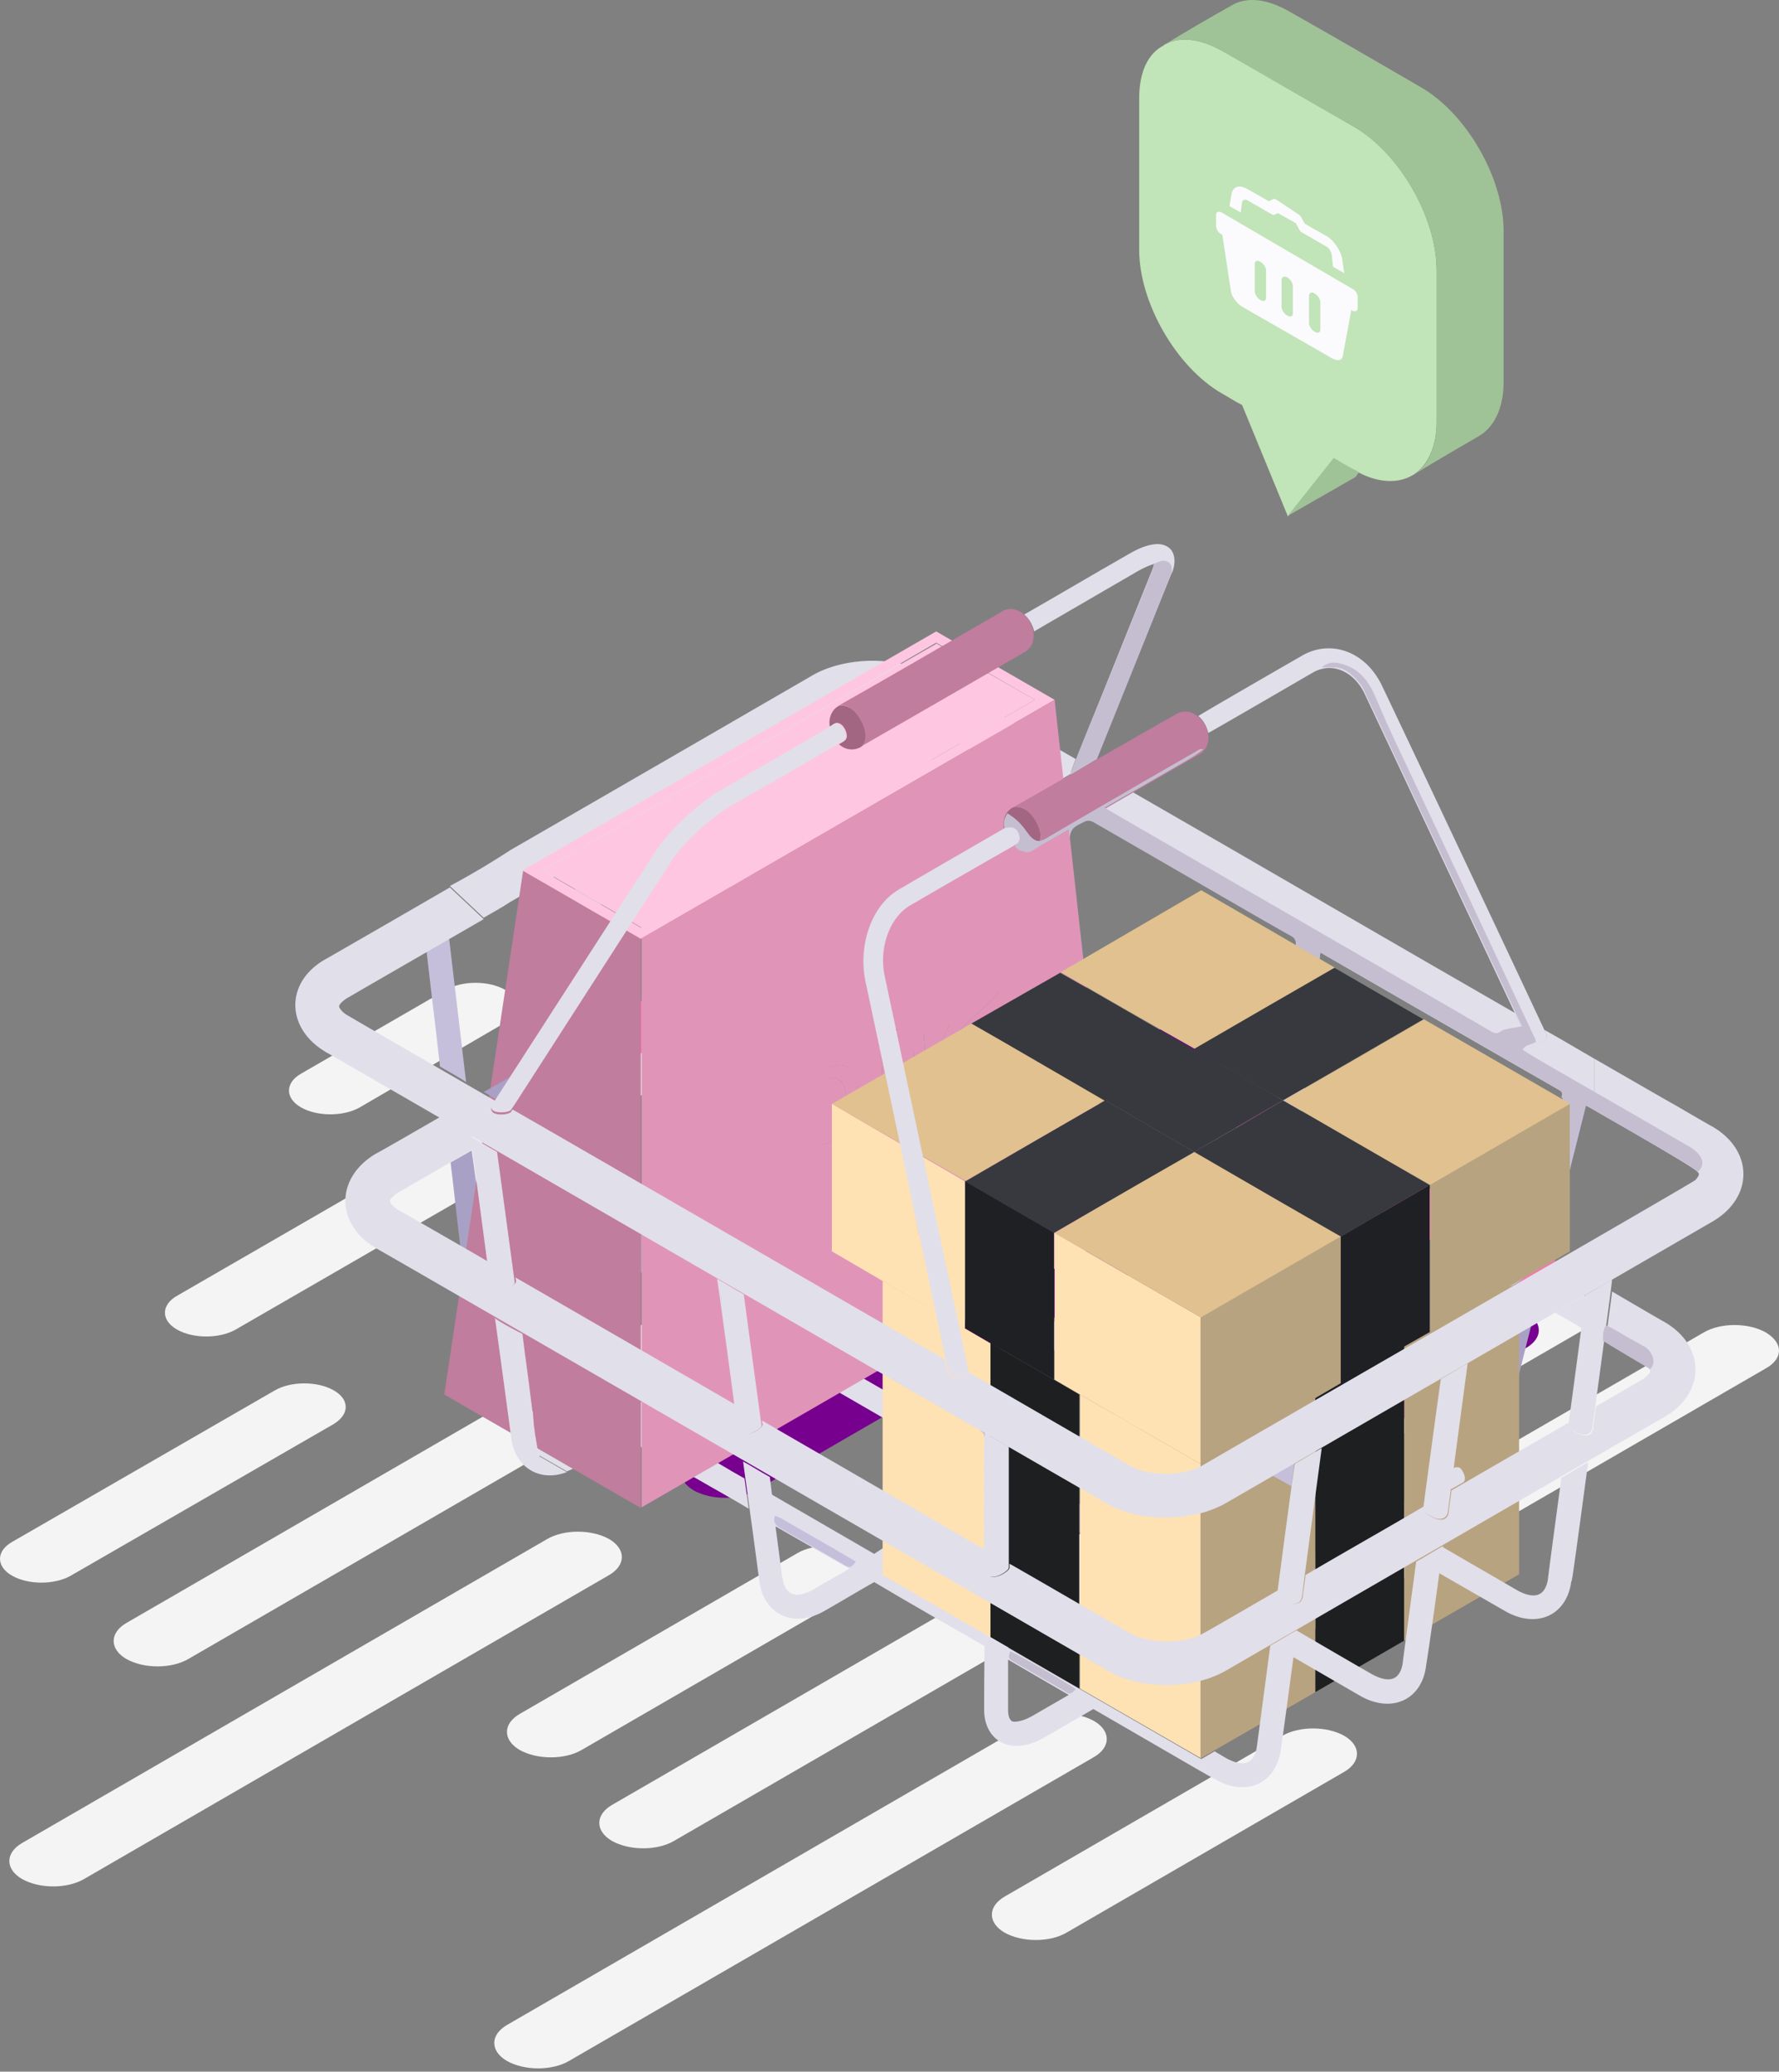 <svg width="409" height="476" fill="none" xmlns="http://www.w3.org/2000/svg"><rect width="100%" height="100%" fill="#808080" stroke="none"/><path d="M76.688 327.214l-60.443 34.839c-3.727 2.107-9.723 2.107-13.45 0-3.727-2.106-3.727-5.671 0-7.778l60.443-34.84c3.727-2.106 9.722-2.106 13.45 0 3.727 2.107 3.727 5.51 0 7.779zm91.716-87.666L54.163 305.5c-3.727 2.106-9.723 2.106-13.45 0-3.727-2.107-3.727-5.672 0-7.778l114.242-65.953c3.727-2.106 9.722-2.106 13.449 0 3.727 2.107 3.727 5.672 0 7.779z" fill="#F4F4F4"/><path d="M234.033 270.823l-114.242 65.952c-3.727 2.107-9.722 2.107-13.449 0-3.727-2.107-3.727-5.672 0-7.778l114.241-65.952c3.727-2.107 9.723-2.107 13.45 0 3.727 2.268 3.727 5.671 0 7.778zm71.137-40.998l-33.381 19.283c-3.727 2.107-9.723 2.107-13.45 0-3.727-2.106-3.727-5.671 0-7.778l33.381-19.283c3.727-2.107 9.723-2.107 13.45 0 3.727 2.106 3.727 5.509 0 7.778z" fill="#77008F"/><path d="M116.065 235.012l-33.382 19.446c-3.727 2.106-9.722 2.106-13.45 0-3.726-2.107-3.726-5.672 0-7.778l33.382-19.284c3.727-2.106 9.723-2.106 13.45 0 3.727 2.107 3.727 5.51 0 7.616zm81.509 130.12l-63.846 36.946c-3.889 2.269-10.208 2.269-14.26 0-3.889-2.269-3.889-5.996 0-8.264l63.846-36.947c3.889-2.268 10.209-2.268 14.26 0 3.889 2.431 3.889 5.996 0 8.265zm-57.526-3.239L19.325 431.735c-3.89 2.268-10.21 2.268-14.26 0-3.89-2.269-3.89-5.996 0-8.265l120.723-69.841c3.889-2.268 10.209-2.268 14.26 0 3.889 2.269 3.889 5.996 0 8.264z" fill="#F4F4F4"/><path d="M294.476 272.606l-120.723 69.842c-3.889 2.268-10.209 2.268-14.26 0-3.889-2.269-3.889-5.996 0-8.265l120.723-69.841c3.889-2.269 10.209-2.269 14.26 0 3.889 2.269 3.889 5.996 0 8.264z" fill="#77008F"/><path d="M363.832 305.667l-120.724 69.841c-3.889 2.269-10.208 2.269-14.26 0-3.889-2.268-3.889-5.996 0-8.264l120.724-69.841c3.889-2.269 10.208-2.269 14.26 0 3.889 2.43 3.889 6.157 0 8.264zm-199.802 5.67L43.307 381.178c-3.889 2.269-10.209 2.269-14.26 0-3.889-2.269-3.889-5.996 0-8.264l120.723-69.841c3.889-2.269 10.209-2.269 14.26 0 3.889 2.268 3.889 5.995 0 8.264z" fill="#F4F4F4"/><path d="M239.219 267.907l-35.326 20.418c-3.889 2.268-10.209 2.268-14.26 0-3.889-2.269-3.889-5.996 0-8.265l35.326-20.417c3.889-2.269 10.209-2.269 14.26 0 3.889 2.268 3.889 5.996 0 8.264z" fill="#77008F"/><path d="M309.059 407.102l-63.846 36.947c-3.889 2.268-10.209 2.268-14.26 0-3.889-2.269-3.889-5.996 0-8.265l63.846-36.946c3.889-2.268 10.209-2.268 14.26 0 3.889 2.269 3.889 5.996 0 8.264zm-57.526-3.402L130.81 473.541c-3.889 2.269-10.209 2.269-14.26 0-3.889-2.268-3.889-5.995 0-8.264l120.724-69.841c3.889-2.269 10.208-2.269 14.259 0 3.89 2.268 3.89 5.996 0 8.264zm154.429-89.287l-120.724 69.841c-3.889 2.269-10.208 2.269-14.26 0-3.889-2.268-3.889-5.995 0-8.264l120.724-69.841c3.889-2.269 10.208-2.269 14.26 0 4.051 2.43 4.051 5.995 0 8.264zm-130.283 38.729l-120.724 69.841c-3.889 2.268-10.209 2.268-14.26 0-3.889-2.269-3.889-5.996 0-8.265l120.724-69.841c3.889-2.268 10.208-2.268 14.26 0 3.889 2.431 3.889 5.996 0 8.265z" fill="#F4F4F4"/><path d="M350.867 309.714l-35.326 20.417c-3.889 2.269-10.209 2.269-14.26 0-3.889-2.268-3.889-5.995 0-8.264l35.326-20.417c3.889-2.269 10.209-2.269 14.26 0 3.889 2.43 3.889 5.995 0 8.264z" fill="#77008F"/><path d="M261.904 22.57v34.84c0 12.153 8.589 27.061 19.122 33.057 1.458.81 2.916 1.782 4.537 2.592l10.533 25.603 10.533-13.287c1.458.81 2.916 1.782 4.537 2.592.486.325.81.487 1.296.649 4.699 2.43 9.075 2.43 12.154.648.162 0 .162-.162.324-.162 3.241-2.107 5.347-6.32 5.347-12.154v-34.84c0-12.152-8.588-27.06-19.121-33.056-10.047-5.834-20.094-11.667-30.14-17.339-5.186-2.917-9.885-3.403-13.288-1.458 0 0-.162 0-.162.162-3.565 1.782-5.672 5.995-5.672 12.153z" fill="#C1E4B8"/><path d="M340.01 100.191c3.403-1.944 5.671-6.32 5.671-12.315v-34.84c0-12.153-8.588-27.061-19.121-33.057-10.047-5.833-20.093-11.667-30.14-17.339-5.348-3.079-10.047-3.403-13.45-1.296-5.185 2.917-10.209 5.834-15.232 8.912 3.403-1.944 8.102-1.458 13.288 1.459 10.046 5.833 20.093 11.667 30.14 17.339 10.533 6.157 19.121 20.903 19.121 33.057v34.84c0 5.995-2.106 10.208-5.347 12.153 5.023-3.079 10.046-5.996 15.07-8.913zm-33.381 5.024l-10.533 13.288 15.556-8.913.81-1.134c-.486-.162-.81-.486-1.296-.648-1.621-.811-3.079-1.783-4.537-2.593z" fill="#A0C297"/><path d="M293.503 45.906c-.324-.162-.648-.324-.81-.162l-.973.486-4.861-2.755c-1.944-1.134-3.403-.648-3.727 1.135l-.486 2.755 2.593 1.458.324-2.43c.162-.487.648-.649 1.296-.325l5.348 3.079c.324.162.648.324.81.162l.81-.324 4.051 2.269.81 1.458c.162.324.487.648.811.81l5.347 3.079c.648.324 1.134 1.134 1.296 1.782l.324 2.917 2.593 1.459-.486-3.241c-.324-1.945-1.944-4.375-3.727-5.348l-4.861-2.754-.811-1.459a1.952 1.952 0 00-.81-.81l-4.861-3.24zm-12.64 2.917c-.648-.324-1.296-.162-1.296.486v2.593c0 .648.486 1.62 1.296 1.944l.163.162 1.944 12.802c.162 1.296 1.296 2.755 2.431 3.565l20.903 11.991c1.297.648 2.269.486 2.431-.648l1.945-10.533.162.162c.648.324 1.296.162 1.296-.486v-2.593c0-.648-.486-1.62-1.296-1.944l-29.979-17.501zm21.39 18.635c.649.324 1.297 1.296 1.297 1.945v6.32c0 .648-.486.972-1.297.485-.648-.324-1.296-1.296-1.296-1.944v-6.32c0-.648.648-.972 1.296-.486zm-6.319-3.727c.648.324 1.296 1.296 1.296 1.944v6.32c0 .648-.486.972-1.296.486-.649-.324-1.297-1.296-1.297-1.944v-6.32c.162-.648.648-.81 1.297-.486zm-6.158-3.565c.648.324 1.296 1.296 1.296 1.945v6.32c0 .648-.486.972-1.296.485-.648-.324-1.296-1.296-1.296-1.944v-6.32c0-.648.486-.972 1.296-.486z" fill="#FBFAFC"/><path d="M179.91 362.538c.162 1.134.486 2.269 1.296 3.079 1.459 1.458 3.889.648 5.672-.324 0 0-.162 0 8.426-4.861l-17.014-9.723c1.62 11.991 1.458 11.667 1.62 11.829zm24.145-7.454c1.944 1.134 3.727 2.107 5.671 3.241-1.134.648-2.106 1.296-3.241 1.944 6.644 3.89 13.288 7.617 19.932 11.506v6.481c-8.427-4.861-17.015-9.722-25.441-14.746-3.727 2.107-7.454 4.376-11.181 6.482-7.292 4.375-14.26.972-15.232-6.806 0-.162-2.431-18.149-3.728-27.385 2.107 1.134 4.052 2.43 6.158 3.565.162 1.296.324 2.754.486 4.051 0 0-.324-.162 23.497 13.612.972-.649 1.944-1.297 3.079-1.945zm46.182-167.063c62.387 36.136 97.065 56.067 116.348 67.086v-11.829c-3.403-1.944-7.13-4.213-11.505-6.644.162.487.324.811.486 1.135.162.324 0 .486-.162.81-.486.486-1.459 1.134-2.269 1.296-.81.162-1.62-.324-1.944-.972 0 0-2.593-5.509-2.917-6.158-29.33-16.852-58.498-33.867-87.828-50.72-3.403 1.945-6.806 3.889-10.209 5.996z" fill="#E1DFEA"/><path d="M234.357 344.067c14.909 8.588 29.979 17.339 44.887 25.927-4.051 2.431-8.264 4.699-12.316 7.13 3.565.162 7.13-.486 9.561-1.945 0 0 17.015-9.884 17.177-9.884l.486-3.889-9.237 5.347c-14.908-8.588-29.978-17.339-44.886-25.927 1.134-.648 2.107-1.296 3.241-1.944-1.945-1.135-3.727-2.107-5.672-3.241-1.134.648-2.106 1.296-3.241 1.944l-2.43-1.458v9.236c.81-.324 1.62-.81 2.43-1.296zm78.43 6.647c-4.051 2.431-8.264 4.699-12.315 7.13l-.487 3.889c9.075-5.348 18.311-10.533 27.386-15.88l.486-3.89c-3.241 1.783-6.32 3.565-9.399 5.51-5.185-2.917-10.208-5.996-15.394-8.912-.324 1.944-.486 4.051-.81 5.995 3.403 2.107 6.968 4.213 10.533 6.158zm33.543-23.338c1.944-7.616 3.727-15.07 5.671-22.687l-6.806 3.89c-4.375 17.5-4.375 17.338-4.375 17.338-.81 3.403-3.241 7.94-6.806 11.343-.162 1.621-.486 3.241-.648 4.862 2.593-1.459 5.024-2.917 7.616-4.375 2.431-2.917 4.376-6.644 5.348-10.371z" fill="#A9A1C5"/><path d="M359.617 251.053c-1.134 4.375-8.75 35.325-9.236 37.108-.162.81.162 1.62.972 1.944 1.134.325 3.079 0 4.051-.648.486-.162.486-.324.486-.648 2.917-11.667 5.834-23.172 8.751-34.839-1.783-.973-3.403-1.945-5.024-2.917zm-66.113 4.537c0 .486 0 .81.324 1.296.81 1.134 3.079.486 4.537 0 .162-.162.81-.324.81-.486v-.162c1.459-12.478 2.917-24.955 4.376-37.27-1.783-.973-3.565-2.107-5.348-3.079-.648 4.699-3.889 33.057-4.699 39.701zm-122.992-76.807c0-.649-.163-1.135-.163-1.783-1.782.972-3.565 2.107-5.347 3.079 0 .648.162 1.296.162 1.944 1.134-.972 1.458-.972 5.348-3.24z" fill="#C5BFDB"/><path d="M157.386 316.355c1.945 1.134 3.727 2.107 5.672 3.241 1.62-.972 3.403-1.945 5.023-2.917-.324-1.944-.486-4.051-.81-5.995-3.241 1.782-6.482 3.727-9.885 5.671zm137.089-19.442s-.162 1.62 3.403-29.817c-1.783-.972-3.565-2.106-5.348-3.078-1.296 10.695-2.43 21.552-3.727 32.246-.648 5.834-5.023 12.64-9.722 15.395-3.727 2.268-7.616 4.375-11.344 6.644-17.014-9.723-33.867-19.608-50.882-29.331.487 2.431.973 4.862 1.621 7.454l43.752 25.279c-4.699 2.755-9.561 5.51-14.26 8.265 1.945 1.134 3.727 2.106 5.672 3.241 4.699-2.755 9.56-5.51 14.259-8.265 4.862 2.755 9.723 5.672 14.585 8.427 1.944-1.135 3.727-2.107 5.671-3.241-4.861-2.755-9.723-5.672-14.584-8.427 2.917-1.62 5.672-3.24 8.588-5.023 6.158-3.727 11.506-12.153 12.316-19.769zm-78.915-14.1c.486 1.945.81 3.889 1.296 5.834 8.427-4.861 8.265-4.861 8.265-4.861 6.319-3.565 11.667-12.154 12.477-19.608 2.107-17.825 3.403-29.816 3.403-29.816-1.782-.972-3.565-2.107-5.347-3.079-2.107 17.825-3.727 32.085-3.727 32.247-.649 5.834-4.862 12.64-9.723 15.394 0 0 .324-.162-6.644 3.889z" fill="#A9A1C5"/><path d="M236.626 222.858c0 .324 0 .81.324 1.134.972 1.135 3.079.649 4.537 0 .162 0 .811-.324.811-.486v-.162c1.296-11.019 2.592-21.876 3.727-32.895-1.945 1.135-4.052 2.269-5.996 3.565 0-.162-3.403 28.844-3.403 28.844z" fill="#C5BFDB"/><path d="M121.412 317.653l17.014 9.723c-8.588 5.023-8.426 4.861-8.426 4.861-1.782.973-4.213 1.783-5.671.324-.487-.486-.973-1.296-1.135-2.106l.648 3.889 6.482 3.727c.81-.324 1.621-.648 2.431-1.134 3.727-2.107 7.454-4.376 11.181-6.482 5.509 3.241 11.019 6.32 16.691 9.56 3.889 2.269 7.778 4.376 11.505 6.644-.324-2.268-.648-4.699-.973-6.968-1.458-.81-2.916-1.62-4.213-2.43-5.833-3.403-11.667-6.644-17.338-10.047 1.134-.648 2.106-1.296 3.24-1.945l-2.754-1.62c-.973-.486-1.945-1.134-2.755-1.621-1.134.649-2.107 1.297-3.241 1.945-23.658-13.612-22.2-12.639-23.496-13.774l.81 7.454z" fill="#E1DFEA"/><path d="M113.796 302.905c-2.107-1.134-4.214-2.431-6.158-3.565 1.134 5.185 4.051 10.209 7.616 13.774-.648-3.403-.972-6.806-1.458-10.209z" fill="#C5BFDB"/><path d="M103.587 267.097c.811 6.481 1.459 12.963 2.269 19.445 1.944 1.134 4.051 2.269 5.996 3.565-.649-5.834 0-.972-3.403-25.765-1.459.81-3.079 1.782-4.862 2.755z" fill="#A9A1C5"/><path d="M98.078 218.643c.972 8.751 2.107 17.501 3.079 26.414 1.944 1.134 4.051 2.268 5.996 3.565-1.297-11.019-2.593-21.876-3.889-32.895-1.783.81-3.403 1.944-5.186 2.916zm33.543-19.441c.81 7.292 1.782 14.746 2.593 22.038 1.62-2.431 3.241-4.861 4.699-7.454-.648-5.996-1.458-11.829-2.107-17.825-1.62 1.296-3.403 2.269-5.185 3.241zm9.884 36.944c-.162-.81-1.782-15.07-1.782-15.232-1.621 2.431-3.241 4.861-4.7 7.454l.973 8.426c0 .162.648.487.81.487.972.324 2.755.972 3.727.486.81-.162 1.134-.973.972-1.621z" fill="#C5BFDB"/><path d="M148.798 284.436c-2.593-1.459-5.024-2.917-7.616-4.375 1.782 7.616 6.806 14.259 11.991 17.176 4.375 2.593 8.912 5.186 13.288 7.778-.324-2.268-.649-4.699-.973-6.968-3.241-1.782-6.481-3.727-9.56-5.509a23.964 23.964 0 01-7.13-8.102z" fill="#A9A1C5"/><path d="M177.48 304.69l-5.834-3.403c.486 4.051 1.134 8.102 1.62 12.153 1.459-.81 2.755-1.62 4.214-2.43 16.204 9.398 32.571 18.797 48.775 28.196v-6.482c-14.422-8.265-28.844-16.691-43.266-24.955 1.134-.648 2.107-1.296 3.241-1.945-1.945-1.134-3.727-2.106-5.672-3.241-.972.973-1.944 1.621-3.078 2.107z" fill="#E1DFEA"/><path d="M142.478 244.732c-1.782.973-3.565 2.107-5.347 3.079.81 6.482 1.458 12.964 2.268 19.446 1.945 1.134 4.052 2.268 5.996 3.565-.81-8.751-1.944-17.501-2.917-26.09z" fill="#A9A1C5"/><path d="M170.997 183.646c-2.431 1.297-3.403 1.945-5.185 3.241 1.134 10.209 2.43 20.256 3.565 30.465v.162c.162.486 3.24 1.62 4.537.972.648-.324.972-.972.972-1.62-.162-1.459-1.458-12.316-3.889-33.22z" fill="#C5BFDB"/><path d="M186.553 277.952c6.32 3.565 12.478 7.292 18.797 10.857-4.699 2.754-9.56 5.509-14.26 8.264 1.945 1.134 3.728 2.106 5.672 3.241 4.699-2.755 9.561-5.51 14.26-8.265.81.487 1.62.973 2.431 1.297-.649-2.755-1.135-5.51-1.783-8.264-.162.162-.486.324-.648.324-7.13-4.214-14.422-8.265-21.552-12.478-4.699-2.755-9.074-9.56-9.723-15.394 0-.162-3.727-32.247-3.727-32.247-1.782.972-3.565 2.107-5.347 3.079 3.727 32.085 3.403 29.654 3.403 29.816.81 7.778 6.32 16.043 12.477 19.77z" fill="#A9A1C5"/><path d="M210.051 164.683c9.884 5.672 19.769 11.343 29.492 17.015 2.268-1.297 4.375-2.593 6.643-3.889 0-.486 0-.486 1.135-3.403-9.075-5.186-18.149-10.533-27.224-15.718-3.241 2.106-6.644 4.051-10.046 5.995zm-106.626 38.892l7.778 7.292c1.945-1.135 4.051-2.269 5.996-3.565 30.626-17.663 69.517-40.187 73.244-42.294.162-1.134.81-2.107 1.944-2.755 5.348-3.079 10.695-6.157 16.205-9.398-7.778-2.107-16.367-.811-21.714 2.268 0 0-37.757 21.876-69.517 40.187a184.536 184.536 0 01-13.936 8.265z" fill="#E1DFEA"/><path d="M206.647 204.384c-7.292-1.459-14.908 0-19.769 2.755l-12.316 7.13c.162.81.162 1.782.324 2.592 0 .648-.324 1.297-.972 1.621-1.458.648-4.537-.648-4.537-.973v-.162c-9.399 5.348-18.797 10.857-28.196 16.205.162.81.162 1.782.324 2.593 0 .648-.324 1.296-.972 1.62-.972.486-2.755 0-3.727-.486-.162-.162-.81-.324-.81-.486v-.162c-3.403 1.944-6.644 3.889-10.047 5.833-2.593 4.051-5.347 8.265-7.94 12.316 1.134.648 2.43 1.458 3.565 2.106 71.948-41.483 70.489-40.673 70.651-40.835 2.107-1.134 4.862-1.782 7.292-1.944 1.297-4.214 3.727-7.779 7.13-9.723zm148.757 85.073c-.972.486-3.078.972-4.051.648-.81-.324-1.134-.972-.972-1.62 0 0 .486-2.107.648-2.431-17.177-9.885-34.515-19.931-51.692-29.816v.162c0 .162-.486.486-.81.486-1.297.486-3.565 1.134-4.537 0-.325-.324-.325-.81-.325-1.296.163-.811.162-1.621.325-2.593-17.177-9.885-34.354-19.932-51.531-29.816 0 .324 0 .324-.81.648-1.296.486-3.565 1.134-4.537 0-.324-.324-.324-.81-.324-1.296.162-.811.162-1.621.324-2.431-.162 0-21.876-12.802-24.469-13.936l-3.079 1.783c-2.268 1.134-4.051 3.402-5.185 6.319 1.782.324 3.727.81 5.185 1.783.162.162 62.388 35.974 137.9 79.726 3.403-1.945 6.806-3.889 10.209-5.996-.486-.324-.972-.648-1.62-.972-.162.324-.162.486-.649.648z" fill="#FF73B5"/><path d="M120.278 200.012l-18.149 120.399 45.21 26.089V215.73l-27.061-15.718z" fill="#C07D9D"/><path d="M215.236 145.078l27.223 15.718-95.12 54.934-27.223-15.719 95.12-54.933zm-1.297 29.654l23.983-13.936-22.686-13.125c-30.14 17.501-60.281 34.839-90.583 52.34l22.686 13.126 66.6-38.405z" fill="#FFC6E1"/><path d="M124.815 200.008l22.686 13.126 66.601-38.405c0-1.296 1.296-25.603 1.296-26.899-30.302 17.339-60.443 34.84-90.583 52.178z" fill="#FFC6E1"/><path d="M242.459 160.795l13.612 122.83-108.57 62.711v-130.77l94.958-54.771zM172.132 275.36c1.458-.162 2.917-1.134 4.051-2.106.81-.81 1.459-1.945 2.107-3.241.162 2.917.486 5.996.648 8.912.81-.486 1.782-.972 2.593-1.458-.649-8.426-1.297-16.853-1.783-25.279-.81.486-1.62.972-2.269 1.296 0 .811.163 1.621.163 2.431-.649-.648-1.459-1.134-2.431-.972-1.621 0-3.565 1.458-4.537 2.755-2.593 2.754-3.565 6.805-3.403 10.532-.162 3.565 1.134 7.617 4.861 7.13zm12.477-10.857c2.917 3.727 9.885-.324 12.154-6.967.648-2.107.81-4.214.648-6.32-.162-2.269-.81-5.186-2.755-6.158-2.43-1.134-5.671.81-7.616 2.755-1.782 1.782-3.241 4.537-3.727 7.454-.324 2.269-.162 4.861.162 6.644.324.972.648 1.944 1.134 2.592zm16.367-5.833c.81-.486 1.782-.972 2.593-1.459-.811-12.315-.973-12.153-.811-13.125.162-1.134.487-2.269 1.135-3.079.486-.81 1.296-1.296 2.106-1.783.973-.486 2.269-.648 3.079.163.972.81 1.134 2.754 1.134 3.889.163 3.24.487 6.643.649 9.884.81-.486 1.782-.972 2.592-1.458-.648-8.426-1.296-16.853-1.782-25.279-.81.486-1.783.972-2.593 1.458.162 3.079.486 5.996.648 9.075-1.134-.81-2.592-.81-3.889-.324-.972.324-2.106 1.134-2.917 2.106-1.296 1.297-2.106 2.755-2.43 4.376-.324 1.296-.324 2.916-.162 4.375.162 3.565.486 7.292.648 11.181zm17.825-29.006c0-2.431.972-4.699 2.755-6.32 1.134-.972 2.592-1.944 3.727-2.269.972-.324 1.782-.486 2.592.163.486.486.648.972.811 1.62 0 .972-.162 1.945-.649 2.755-.324.486-.81.972-1.134 1.458-3.727 3.889-9.723 7.292-10.533 13.45-.162 1.134-.162 2.593.324 3.727.486 1.296 1.297 2.106 2.593 2.431 1.62.324 3.403-.163 4.861-.973.973-.486 2.269-1.296 3.241-2.268 1.621-1.297 2.917-2.917 3.889-4.7 1.135-2.106 1.783-4.537 1.621-6.968-.811.487-1.783.811-2.593 1.297 0 2.43-.648 4.213-1.62 5.509-.973 1.459-2.431 2.917-4.214 3.889-.972.487-2.268 1.135-3.403.973-.324 0-.486-.162-.81-.162-.486-.162-.81-.649-1.134-1.297-.324-.81-.162-2.106.324-3.403.324-.81.972-1.782 1.782-2.43 1.945-2.107 5.834-5.024 7.617-7.292 1.134-1.621 2.106-3.241 2.43-5.186.324-1.782.162-3.889-1.134-5.185-1.621-1.783-4.699-.648-6.806.486-5.023 2.917-7.454 7.616-7.292 11.991.972-.486 1.945-.81 2.755-1.296z" fill="#E095B8"/><path d="M174.887 254.782c.972 0 1.782.324 2.431.972 0-.81-.162-1.62-.162-2.43.81-.486 1.62-.973 2.268-1.297.648 8.427 1.296 16.853 1.783 25.279-.811.486-1.783.973-2.593 1.459-.162-2.917-.486-5.996-.648-8.913-.486 1.297-1.297 2.431-2.107 3.241a6.197 6.197 0 01-4.051 2.107c-3.727.486-5.023-3.565-5.185-7.292-.162-3.727.972-7.778 3.403-10.533 1.458-1.134 3.402-2.593 4.861-2.593zm-4.051 16.691c.486.486 1.134.81 1.782.81.648 0 1.297-.162 1.783-.486 1.62-.972 2.755-3.241 3.241-5.186.162-.972.324-2.43.162-4.051-.162-1.944-.486-4.213-2.269-5.023-.648-.324-1.296-.324-2.106 0-1.783.81-3.079 2.917-3.565 4.861-.487 1.459-.487 3.079-.325 4.699.162 1.459.325 3.403 1.297 4.376z" fill="#E095B8"/><path d="M170.025 262.399c-.486 1.459-.486 3.079-.324 4.7.162 1.296.324 3.241 1.296 4.375.487.486 1.135.81 1.783.81.648 0 1.296-.162 1.782-.486 1.621-.972 2.755-3.241 3.241-5.186.162-.972.324-2.43.162-4.051-.162-1.944-.486-4.213-2.268-5.023-.649-.324-1.297-.324-2.107 0-1.944.81-3.079 3.079-3.565 4.861zm17.015-14.586c1.944-1.944 5.185-3.889 7.616-2.754 2.107.972 2.593 3.889 2.755 6.157.162 2.269 0 4.376-.648 6.32-2.107 6.644-9.075 10.695-12.154 6.968-.648-.81-.972-1.783-1.134-2.593-.324-1.782-.648-4.375-.162-6.644.486-2.916 1.944-5.671 3.727-7.454zm.972 14.908c.81.325 1.783.163 2.593-.324.972-.486 1.944-1.458 2.431-2.43 1.134-1.783 1.782-4.051 1.62-7.292-.162-1.459-.324-3.241-1.296-4.213-.811-.811-2.107-1.135-3.727-.162a8.668 8.668 0 00-2.431 2.43c-.972 1.621-1.458 3.403-1.458 5.51 0 1.296.162 3.403.648 4.699.324.81.81 1.458 1.62 1.782z" fill="#E095B8"/><path d="M185.744 256.243c0 1.296.162 3.403.648 4.699.324.81.81 1.459 1.62 1.783.81.324 1.783.162 2.593-.324.972-.487 1.944-1.459 2.431-2.431 1.134-1.783 1.782-4.051 1.62-7.292-.162-1.458-.324-3.241-1.296-4.213-.811-.81-2.107-1.135-3.727-.162a8.668 8.668 0 00-2.431 2.43c-.972 1.783-1.458 3.565-1.458 5.51zm14.584-13.289c-.325 1.297-.325 2.917-.162 4.376.324 3.727.486 7.616.81 11.505.81-.486 1.782-.973 2.592-1.459-.81-12.315-.972-12.153-.81-13.125.162-1.135.486-2.269 1.135-3.079.486-.81 1.296-1.296 2.106-1.783.972-.486 2.269-.648 3.079.162.972.811 1.134 2.755 1.134 3.89.162 3.24.486 6.643.648 9.884.811-.486 1.783-.972 2.593-1.458-.648-8.426-1.296-16.853-1.782-25.279-.811.486-1.783.972-2.593 1.458.162 3.079.486 5.996.648 9.075-1.134-.81-2.593-.81-3.889-.324-.972.324-2.106 1.134-2.917 2.106-1.458.973-2.268 2.431-2.592 4.051z" fill="#E095B8"/><path d="M215.236 147.83c0 1.296-1.296 25.603-1.296 26.899l23.982-13.935-22.686-12.964z" fill="#FFC6E1"/><path d="M223.338 218.969c-5.023 2.916-7.454 7.616-7.292 11.991.972-.486 1.783-.81 2.755-1.296 0-2.431.972-4.7 2.755-6.32 1.134-.972 2.592-1.945 3.727-2.269.972-.324 1.782-.486 2.592.162.487.486.649.972.811 1.621 0 .972-.162 1.944-.648 2.754-.325.487-.811.973-1.135 1.459-3.727 3.889-9.722 7.292-10.533 13.45-.162 1.134-.162 2.592.324 3.727.487 1.296 1.297 2.106 2.593 2.43 1.621.324 3.403-.162 4.861-.972.973-.486 2.269-1.296 3.241-2.269 1.621-1.296 2.917-2.916 3.889-4.699 1.135-2.107 1.783-4.537 1.621-6.968-.81.486-1.783.81-2.593 1.296 0 2.431-.648 4.214-1.62 5.51-.973 1.458-2.431 2.917-4.213 3.889-.973.486-2.269 1.134-3.403.972-.325 0-.487-.162-.811-.162-.486-.162-.81-.648-1.134-1.296-.324-.81-.162-2.107.324-3.403.324-.81.972-1.783 1.783-2.431 1.944-2.106 5.833-5.023 7.616-7.292 1.134-1.62 2.106-3.241 2.43-5.185.324-1.783.162-3.889-1.134-5.186-1.62-1.782-4.699-.81-6.806.487z" fill="#E095B8"/><path d="M111.204 250.889c.972.486 1.782 1.135 2.754 1.621a87.003 87.003 0 003.241-5.024c-1.944 1.135-3.889 2.269-5.995 3.403z" fill="#A9A1C5"/><path d="M192.874 171.004c1.62 1.459 3.565 1.459 5.023.649.324-.162.486-.486.81-.811 1.297-2.268-.81-6.643-3.079-8.102-.972-.486-2.106-.972-2.916-.486-1.621.972-2.269 2.917-1.945 4.699.972-.648 1.296-.81 1.296-.81.324-.162.811 0 1.135.162 1.296.81 1.944 3.079 1.134 3.727-.162.162 0 .162-1.458.972z" fill="#A26582"/><path d="M165.165 181.86c-5.672 3.565-11.668 9.399-14.584 13.936l-37.433 58.012c-.324.324-.324.972.162 1.297.973.81 3.889.486 4.213-.162 4.052-6.158-11.667 18.149 36.785-57.04 2.43-3.727 6.968-8.102 11.343-11.181 3.241-2.269 3.079-1.783 28.357-16.529l.163-.162c.648-.648.162-2.268-.649-3.079-.486-.486-1.134-.972-1.782-.648.162.162-25.441 14.908-26.575 15.556z" fill="#E1DFEA"/><path d="M214.264 349.251c1.945 1.134 3.727 2.107 5.672 3.241 2.106-1.296 4.213-2.431 6.319-3.727v-6.482c-3.889 2.269-7.94 4.537-11.991 6.968z" fill="#A9A1C5"/><path d="M235.653 149.775c3.565-2.107 1.945-8.102-1.782-9.561-1.297-.486-2.755-.324-3.565.324-20.418 11.83-33.057 19.122-37.757 21.714.811-.486 2.107-.162 2.917.486 2.269 1.459 4.375 5.672 3.079 8.103a1.952 1.952 0 01-.81.81c22.524-12.964 16.042-9.237 37.918-21.876z" fill="#C07D9D"/><path d="M232.737 185.588c-1.458.81-2.268 2.593-1.944 4.699.486-.162.81-.486 1.296-.648.973-.648 2.755 1.135 2.755 2.755 0 .486-.162.972-.486 1.134-.486.162-.81.486-1.297.648 1.783 1.459 3.728 1.459 5.024.649.972-.487 1.134-1.945 1.134-3.079-.162-1.945-1.62-4.537-3.241-5.672-.972-.486-2.268-.972-3.241-.486z" fill="#A26582"/><path d="M223.337 235.17l-32.085 18.473 30.789 17.663c10.695-6.158 21.39-12.316 32.247-18.635-10.371-5.672-20.58-11.667-30.951-17.501z" fill="#E0C18F"/><path d="M202.92 294.318v67.573l24.955 14.422V308.74l-5.834-3.403-19.121-11.019z" fill="#FFE2B3"/><path d="M191.252 287.512l11.668 6.806 18.959 11.019v-33.868l-30.627-17.824v33.867z" fill="#FFE2B3"/><path d="M221.879 305.172l5.834 3.403 14.584 8.426v-33.867l-20.418-11.829v33.867z" fill="#1F2024"/><path d="M221.879 271.469l20.418 11.829c10.694-6.157 21.389-12.315 32.246-18.635-6.805-3.889-13.611-7.94-20.417-11.829-10.695 6.158-21.39 12.315-32.247 18.635z" fill="#38393F"/><path d="M223.337 235.169c10.208 5.834 20.417 11.829 30.788 17.825 6.806-3.889 13.612-7.94 20.418-11.829-10.209-5.834-20.418-11.829-30.789-17.663l-20.417 11.667z" fill="#38393F"/><path d="M227.712 376.149l20.418 11.829v-67.573l-5.834-3.402-14.584-8.427v67.573z" fill="#1E1F21"/><path d="M242.459 317.002l5.834 3.403 27.871 16.042v-33.705l-33.705-19.445v33.705z" fill="#FFE2B3"/><path d="M242.459 283.297l33.705 19.446 32.247-18.636c-11.181-6.481-22.362-12.963-33.705-19.445-10.857 6.158-21.552 12.315-32.247 18.635zm1.457-59.955c10.209 5.996 20.418 11.829 30.789 17.663 10.695-6.158 21.39-12.315 32.247-18.635l-30.789-17.825-32.247 18.797z" fill="#E0C18F"/><path d="M248.292 387.977l27.872 16.042v-67.572l-27.872-16.043v67.573z" fill="#FFE2B3"/><path d="M274.543 241.004c-6.806 3.889-13.612 7.94-20.418 11.829 6.806 3.889 13.612 7.94 20.418 11.829 6.805-3.889 13.611-7.94 20.417-11.829-6.644-3.889-13.449-7.94-20.417-11.829z" fill="#38393F"/><path d="M274.543 264.663c11.181 6.482 22.362 12.964 33.705 19.446l20.418-11.83c-11.181-6.481-22.362-12.963-33.705-19.445-6.644 3.889-13.45 7.94-20.418 11.829zm32.247-42.294c-10.695 6.158-21.39 12.316-32.247 18.635 6.806 3.889 13.612 7.94 20.418 11.83 10.695-6.158 21.39-12.316 32.246-18.636l-20.417-11.829z" fill="#38393F"/><path d="M276.002 336.449v67.573l26.413-15.233v-67.572l-26.413 15.232z" fill="#B8A381"/><path d="M276.002 336.448l26.413-15.07 5.834-3.403v-33.868l-32.247 18.636v33.705z" fill="#B8A381"/><path d="M295.123 252.836c11.181 6.482 22.362 12.964 33.705 19.446l32.247-18.635-33.705-19.446c-10.857 6.32-21.552 12.478-32.247 18.635z" fill="#E0C18F"/><path d="M302.415 388.787l20.418-11.83v-67.572l-14.584 8.426-5.834 3.403v67.573z" fill="#1E1F21"/><path d="M308.249 284.109v33.867l14.584-8.426 5.833-3.403v-33.868l-20.417 11.83z" fill="#1F2024"/><path d="M322.832 309.388v67.573l26.413-15.232v-67.573l-20.417 11.829-5.996 3.403z" fill="#B8A381"/><path d="M328.828 272.28v33.867l20.417-11.829 11.667-6.806v-33.867l-32.084 18.635z" fill="#B8A381"/><path d="M231.926 360.107v-27.71c-1.944-1.134-3.727-2.106-5.671-3.241 0 32.895-.162 31.437.162 32.247.81 1.459 2.917.972 4.375 0 .486-.324 1.134-.81 1.134-1.296zm37.595-228.642c.648-1.783.81-3.727-.324-5.186-3.079-3.403-9.723 1.135-9.885 1.135-7.94 4.537-15.881 9.236-23.821 13.773 1.135.973 1.945 2.431 2.269 3.889 0 0-.324.162 23.982-13.935 1.135-.649 2.593-1.297 3.727-1.621-20.417 50.882-19.283 47.803-19.283 48.289 1.945-1.134 4.051-2.268 5.996-3.565 17.501-43.265 17.177-42.779 17.339-42.779z" fill="#E1DFEA"/><path d="M292.531 339.044l4.375 2.43c.162-1.782.486-3.565.648-5.347-1.62.972-3.241 1.945-5.023 2.917z" fill="#C5BFDB"/><path d="M327.209 346.66c-.163.649.972 1.297 1.62 1.621 2.431 1.458 3.889.486 4.051-.972 0 0 2.431-18.311 4.537-34.03-2.106 1.135-4.051 2.431-6.157 3.565-.486 3.241-3.889 28.358-4.051 29.816zm37.918-10.695c-2.106 1.134-4.051 2.431-6.157 3.565-2.431 17.987-3.079 23.01-3.079 23.172-.162 1.135-.486 2.269-1.297 3.079-1.458 1.458-3.889.648-5.671-.324-5.834-3.403-11.505-6.644-17.339-10.047-.324 1.945-.486 4.051-.81 5.996l15.232 8.75c7.292 4.213 14.26.973 15.232-6.806.162 0 .162.324 3.889-27.385zm-9.722-97.39c.162-.162.324-.486.162-.81 0-.162-30.627-65.142-37.919-80.374-3.889-7.941-11.991-10.533-18.473-6.644 0 0-23.658 13.612-23.658 13.774l.162.162c1.134.972 1.782 2.43 2.106 3.727.162 0 24.145-13.936 24.145-13.936 4.699-2.593 9.723.162 11.991 5.347 0 0 37.27 79.078 37.27 79.24.325.648.973 1.134 1.945.972.81-.324 1.944-.972 2.269-1.458zm2.106 63.035a119.655 119.655 0 016.158 3.565c.324-2.593.648-5.024.972-7.616-2.43 1.296-4.861 2.754-7.13 4.051z" fill="#E1DFEA"/><path d="M360.589 327.379a.89.89 0 00.486.81c.649.649 1.945 1.297 2.917 1.459 1.135.162 1.945-.486 2.107-1.621.324-2.43 4.051-29.654 4.537-34.029-2.106 1.134-4.051 2.431-6.158 3.565.163 0-3.889 29.816-3.889 29.816z" fill="#E1DFEA"/><path d="M232.737 185.586c.972-.486 2.268 0 3.241.648 1.62 1.135 3.079 3.565 3.241 5.672.162 1.134-.162 2.593-1.135 3.079.486-.324 7.94-4.538 7.94-4.538.973-.486 24.307-14.097 29.817-17.176 2.916-1.783 2.43-6.158-.162-8.427-1.783-1.62-3.727-1.62-5.186-.81.162-.162-37.594 21.552-37.756 21.552z" fill="#C07D9D"/><path d="M293.666 365.944c-.162.648.972 1.458 1.62 1.782.81.486 1.945.972 2.917.648.648-.162.972-.81 1.134-1.458.162-1.782 4.213-31.761 4.537-34.191-2.106 1.134-4.051 2.43-6.157 3.565-.162 0-4.051 29.654-4.051 29.654zM169.54 328.027c0 .162.162.486.162.648.81 1.621 3.078.811 4.537-.162.486-.324.972-.81.81-1.134 0 0-4.051-29.816-4.051-29.978-2.107-1.134-4.051-2.431-6.158-3.565.162 0 4.538 33.057 4.7 34.191zm-60.929-63.686c4.375 32.895 4.051 31.112 4.375 31.598.81 1.621 3.079.81 4.537-.162.324-.324.811-.648.811-1.134l-4.052-29.978c-2.106-1.135-4.051-2.431-6.157-3.565.324 1.62.486 3.078.486 3.241zm126.232-71.948c0-1.62-1.783-3.403-2.755-2.754 0 0-25.279 14.584-25.441 14.746-6.644 3.889-9.399 13.449-7.616 21.389 0 0 4.699 21.876 18.311 86.37.162.972.486 1.945.648 2.917.162.648.81 1.134 1.782 1.296 1.135.162 2.755-.486 2.917-.81.162-.162.972 4.375-19.283-91.231 0-.162-1.296-4.699.81-10.047 1.134-2.917 3.079-5.185 5.186-6.319.162-.163 24.954-14.422 25.116-14.422.163-.162.325-.649.325-1.135z" fill="#E1DFEA"/><path d="M119.954 306.473c.162.162.324.162.486.324l-.486-.324z" fill="#C5BED1"/><path d="M113.797 302.908c.972 6.806 3.727 27.386 3.727 27.386.81 6.806 6.481 10.371 12.801 7.94l-6.482-3.727-.648-3.889c0-.324-.162-.648-.162-.972l-.324-2.431v-.324l-.162-1.783c0-.324 0-.648-.162-.972l-.81-6.482-.973-7.292-.486-3.889c-2.268-1.134-4.375-2.268-6.319-3.565zm263.484 10.048c.648.324 1.296.81 1.783 1.458.324.486.324.486.324.649 0 .324-.487.81-.811 1.134-.648.648 0 .162-11.667 6.968-.162 1.62-.486 3.241-.648 5.023-.162 1.134-.81 1.783-2.107 1.621-.972-.162-2.268-.811-2.916-1.459-.324-.324-.487-.486-.487-.81l.162-.81c-5.347 3.079-9.56 5.509-27.223 15.718-.162 1.62-.486 3.403-.648 5.023-.162 1.459-1.459 2.431-4.051.973-.486-.324-1.783-.973-1.621-1.621 0-.324 0-.486.162-.81-9.074 5.348-18.311 10.533-27.385 15.88-.162 1.621-.486 3.403-.648 5.024-.162.648-.487 1.296-1.135 1.458-.81.324-2.106-.162-2.917-.648-.486-.324-1.782-1.134-1.62-1.783 0-.162 0-.486.162-.648 0 0-17.015 9.885-17.177 9.885-2.43 1.458-5.995 2.107-9.56 1.945-2.917-.162-5.672-.811-7.616-1.945-.324-.162-27.386-15.88-27.548-15.88v.81c0 .486-.648.972-1.134 1.296-1.459.973-3.565 1.459-4.375 0-.325-.648-.162-.648-.162-5.347-10.533-5.996 12.153 6.968-51.207-29.654 0 .324 0 .486.162.81 0 .486-.486.81-.81 1.134-1.458 1.135-3.727 1.783-4.537.162-.162-.486-.162-.324-.81-5.671-8.913-5.186-38.081-22.038-50.72-29.33l.162.81c0 .486-.486.81-.81 1.134-1.459 1.134-3.727 1.783-4.538.162-.162-.486-.162-.324-.81-5.671h-.162a2782.001 2782.001 0 00-20.58-11.83s-1.134-.648-1.782-1.458c-.324-.486-.324-.486-.324-.648v-.162c.162-.648 1.458-1.621 2.106-1.945 17.825-10.371 17.177-9.885 17.177-9.885a148.691 148.691 0 00-.486-3.24c-2.431-1.459-4.699-2.755-7.13-4.214 0 0-14.584 8.427-14.746 8.427-9.56 5.509-9.56 16.366 0 21.876.162 0 167.878 96.902 167.878 96.902.162 0 2.593 1.783 7.292 2.755 6.806 1.459 14.746.486 20.256-2.755 0 0 100.467-58.174 100.629-58.174 9.561-5.509 9.561-16.366 0-21.876 0 0 .162.162-11.991-6.967-.486 3.727-.972 7.291-1.458 11.019 2.43 1.944 5.185 3.565 8.102 5.185z" fill="#E1DFEA"/><path d="M226.255 392.842c0 7.13 6.158 10.857 13.936 6.32 0 0 1.134-.648 11.181-6.482 28.196 16.367 27.709 16.043 27.871 16.043 7.292 4.375 14.26.972 15.233-6.806 0 0 0 .648 3.727-27.386-2.107 1.135-4.051 2.431-6.158 3.565 0 .162-3.079 23.011-3.079 23.173-.162 1.134-.486 2.268-1.296 3.078-1.459 1.459-3.889.649-5.672-.324l-2.755-1.62-3.078 1.782-49.748-28.681c-.162 6.967-.162 17.014-.162 17.338zm5.509.162v-11.667c4.7 2.755 9.237 5.348 13.936 8.102-2.755 1.621-5.671 3.241-8.426 4.862-1.134.648-2.755 1.296-4.051 1.296-.486 0-.648-.162-.81-.324-.487-.486-.649-1.458-.649-2.269z" fill="#E1DFEA"/><path d="M331.746 355.246c-2.107 1.134-4.051 2.431-6.158 3.565-2.43 17.987-3.079 23.01-3.079 23.172-.162 1.135-.486 2.269-1.296 3.079-1.458 1.459-3.889.648-5.672-.324 0 0 .163.162-17.338-10.047 0 0-.162 0-.162.162-.324 1.945-.486 3.89-.811 5.834l15.395 8.913c7.292 4.213 14.26.972 15.232-6.806 0-.162.648-3.403 3.889-27.548zM75.067 241.817c.162 0 179.059 103.546 179.221 103.546 7.616 4.538 19.932 4.376 27.548 0l111.811-64.655c9.56-5.51 9.56-16.367 0-21.876 0 0 .486.324-8.427-4.862-4.051-2.268-9.884-5.671-18.635-10.695v11.829c3.889 2.269 7.13 4.052 9.885 5.672 14.098 8.264 14.098 8.426 14.098 9.075v.162c-.162.324-.486.81-.81 1.134-1.135.972-112.783 65.142-113.108 65.466-4.375 2.593-12.639 2.755-17.176 0l-36.947-21.39c0 .324.163.324 0 .486-.162.324-1.782.81-2.916.81-.973-.162-1.459-.648-1.783-1.296-.162-.972-.486-1.944-.648-2.917 0 0-99.171-57.364-99.333-57.364-.162.163-.162.325-.324.487-.324.648-3.241.972-4.214.162-.486-.487-.486-.973-.162-1.297.325-.486.649-.972.811-1.296-.324-.162-33.706-19.445-33.868-19.607-.648-.325-1.296-.811-1.782-1.459-.324-.486-.324-.486-.324-.648v-.162c.162-.648 1.458-1.621 2.106-1.945 1.62-.972 14.584-8.426 31.113-17.987l-7.778-7.292a7289.224 7289.224 0 01-28.358 16.367c-9.56 5.185-9.56 16.042 0 21.552z" fill="#E1DFEA"/><path d="M226.417 329.158l-1.297-.648c.81.486 1.134.972 1.297 1.782v-1.134zm-23.497-13.449c9.885 5.672 18.96 11.019 21.552 12.477l-21.552-12.477zm-89.448-12.961l.324.324v-.162l-.324-.162zm117.482-112.46c1.458-.324 2.755-.324 3.241 1.296.486 1.135.162 2.107-.972 2.593.162.486.486.648.81.972.486.324.81.324 1.296.486a2.748 2.748 0 001.621 0l1.944-1.134 6.806-3.889.162 1.945c.486-2.269.81-2.431 3.403-3.727.648-.324 1.296-.324 1.945 0 .162 0 43.103 24.954 45.372 26.089.972.486 1.458 1.134 1.296 2.268l5.51 3.079c0-.486.162-.972.162-1.458 3.889 2.268-4.861-2.755 54.285 31.274 1.296.811 1.458.811 1.134 2.107l1.945 1.134v12.154c1.134-2.593 1.944-5.186 2.592-8.103.324-1.134.487-2.106.811-3.402.486.162.81.324 1.134.486 26.899 15.556 21.066 12.153 24.955 14.746 1.134-1.135 1.296-2.431.324-3.727a6.885 6.885 0 00-1.945-1.783c-27.061-15.718-35.974-20.579-38.728-22.524.648-1.134 1.944-1.134 3.079-1.783-.162-.486-.163-.81-.487-1.296-36.136-76.971-29.816-63.197-33.219-70.651-1.296-2.755-2.43-5.672-3.727-8.427-1.62-3.403-4.051-5.833-7.94-6.643-1.458-.325-2.755 0-3.889.972h2.755c1.944 0 3.403.972 4.699 2.268.972.973 1.945 2.107 2.431 3.403.486 1.135 35.163 74.541 36.136 76.81-2.755.486-4.213.648-4.862 1.134-.81.648-1.458.486-2.268 0-15.232-8.913-85.884-49.586-88.801-51.368 20.904-11.992 20.742-11.83 22.687-13.45-.649-.162-1.135.162-1.621.486-2.269 1.297-20.904 11.991-34.677 20.094-1.459.81-2.269.648-3.403-.486-1.297-1.459-2.107-3.403-5.348-5.348-.81 1.296-.972 2.269-.648 3.403zM347.14 295.455c.648 0 1.134-.324 2.268-1.134.163-.162.487-.325.811-.649l-3.079 1.783zm-81.832-165.934c-.972 3.241 1.134-2.106-10.209 25.927-10.209 24.631-8.912 22.524-8.912 22.524l5.995-3.565s16.853-41.807 17.177-42.941c.324-1.783-.648-2.755-2.269-2.593-.648.162-1.296.486-1.782.648zm114.079 185.053c1.62-1.62.324-4.375-1.621-5.347l-4.375-2.431c-.972-.648-1.944-1.134-3.079-1.782a7.778 7.778 0 00-1.134-.487c-.648 1.135-.648 2.269-.648 3.565a936.37 936.37 0 0010.857 6.482z" fill="#C5BED1"/><path d="M196.763 358.814c-5.672-3.403-11.505-6.644-17.339-10.047-.324-.162-.81-.324-1.296-.486-.325 1.297 0 2.107 1.134 2.755 5.023 2.917 9.885 5.672 14.908 8.588 1.296.649 1.458.649 2.593-.81z" fill="#C5BFDB"/><path d="M247.322 388.143c-1.297-1.134-13.774-8.264-15.071-8.75-.486 1.458-.486 1.782.811 2.43 3.889 2.269 7.94 4.537 11.829 6.806.972.81 1.296.648 2.431-.486z" fill="#C5BED1"/><path d="M333.691 342.125c.81-.486 1.782-.972 2.592-1.458.649-.325.648-1.297.162-2.269-.324-.648-.648-1.296-1.458-1.296-.648 0-1.134.324-1.296.972-.324 1.296-.324 2.43-.487 3.727.325.162.325.162.487.324z" fill="#E1DFEA"/><path d="M234.032 195.152c.486.324.811.324 1.297.486a2.76 2.76 0 001.62 0l1.945-1.134-4.862.648zm-22.847 88.635l-2.107-10.371c.648 3.079 1.297 6.482 2.107 10.047v.324z" fill="#C5BED1"/><path d="M207.782 267.424c.324 1.296.486 2.431.811 3.727l-.811-3.727z" fill="#E1DFEA"/><path d="M198.059 171.978c.811-.486 1.621-.972 2.593-1.458l-2.593 1.458zm-32.571 124.124c.162 1.62.324 2.754.487 3.403l-.487-3.403z" fill="#C5BED1"/><path d="M160.102 238.449l31.225-1.703-3.974 46.554-27.251-5.109v-39.742zm44.283-14.762l34.632-9.083-17.6 19.87-14.761 5.11-2.271-15.897z" fill="#E094B8"/></svg>